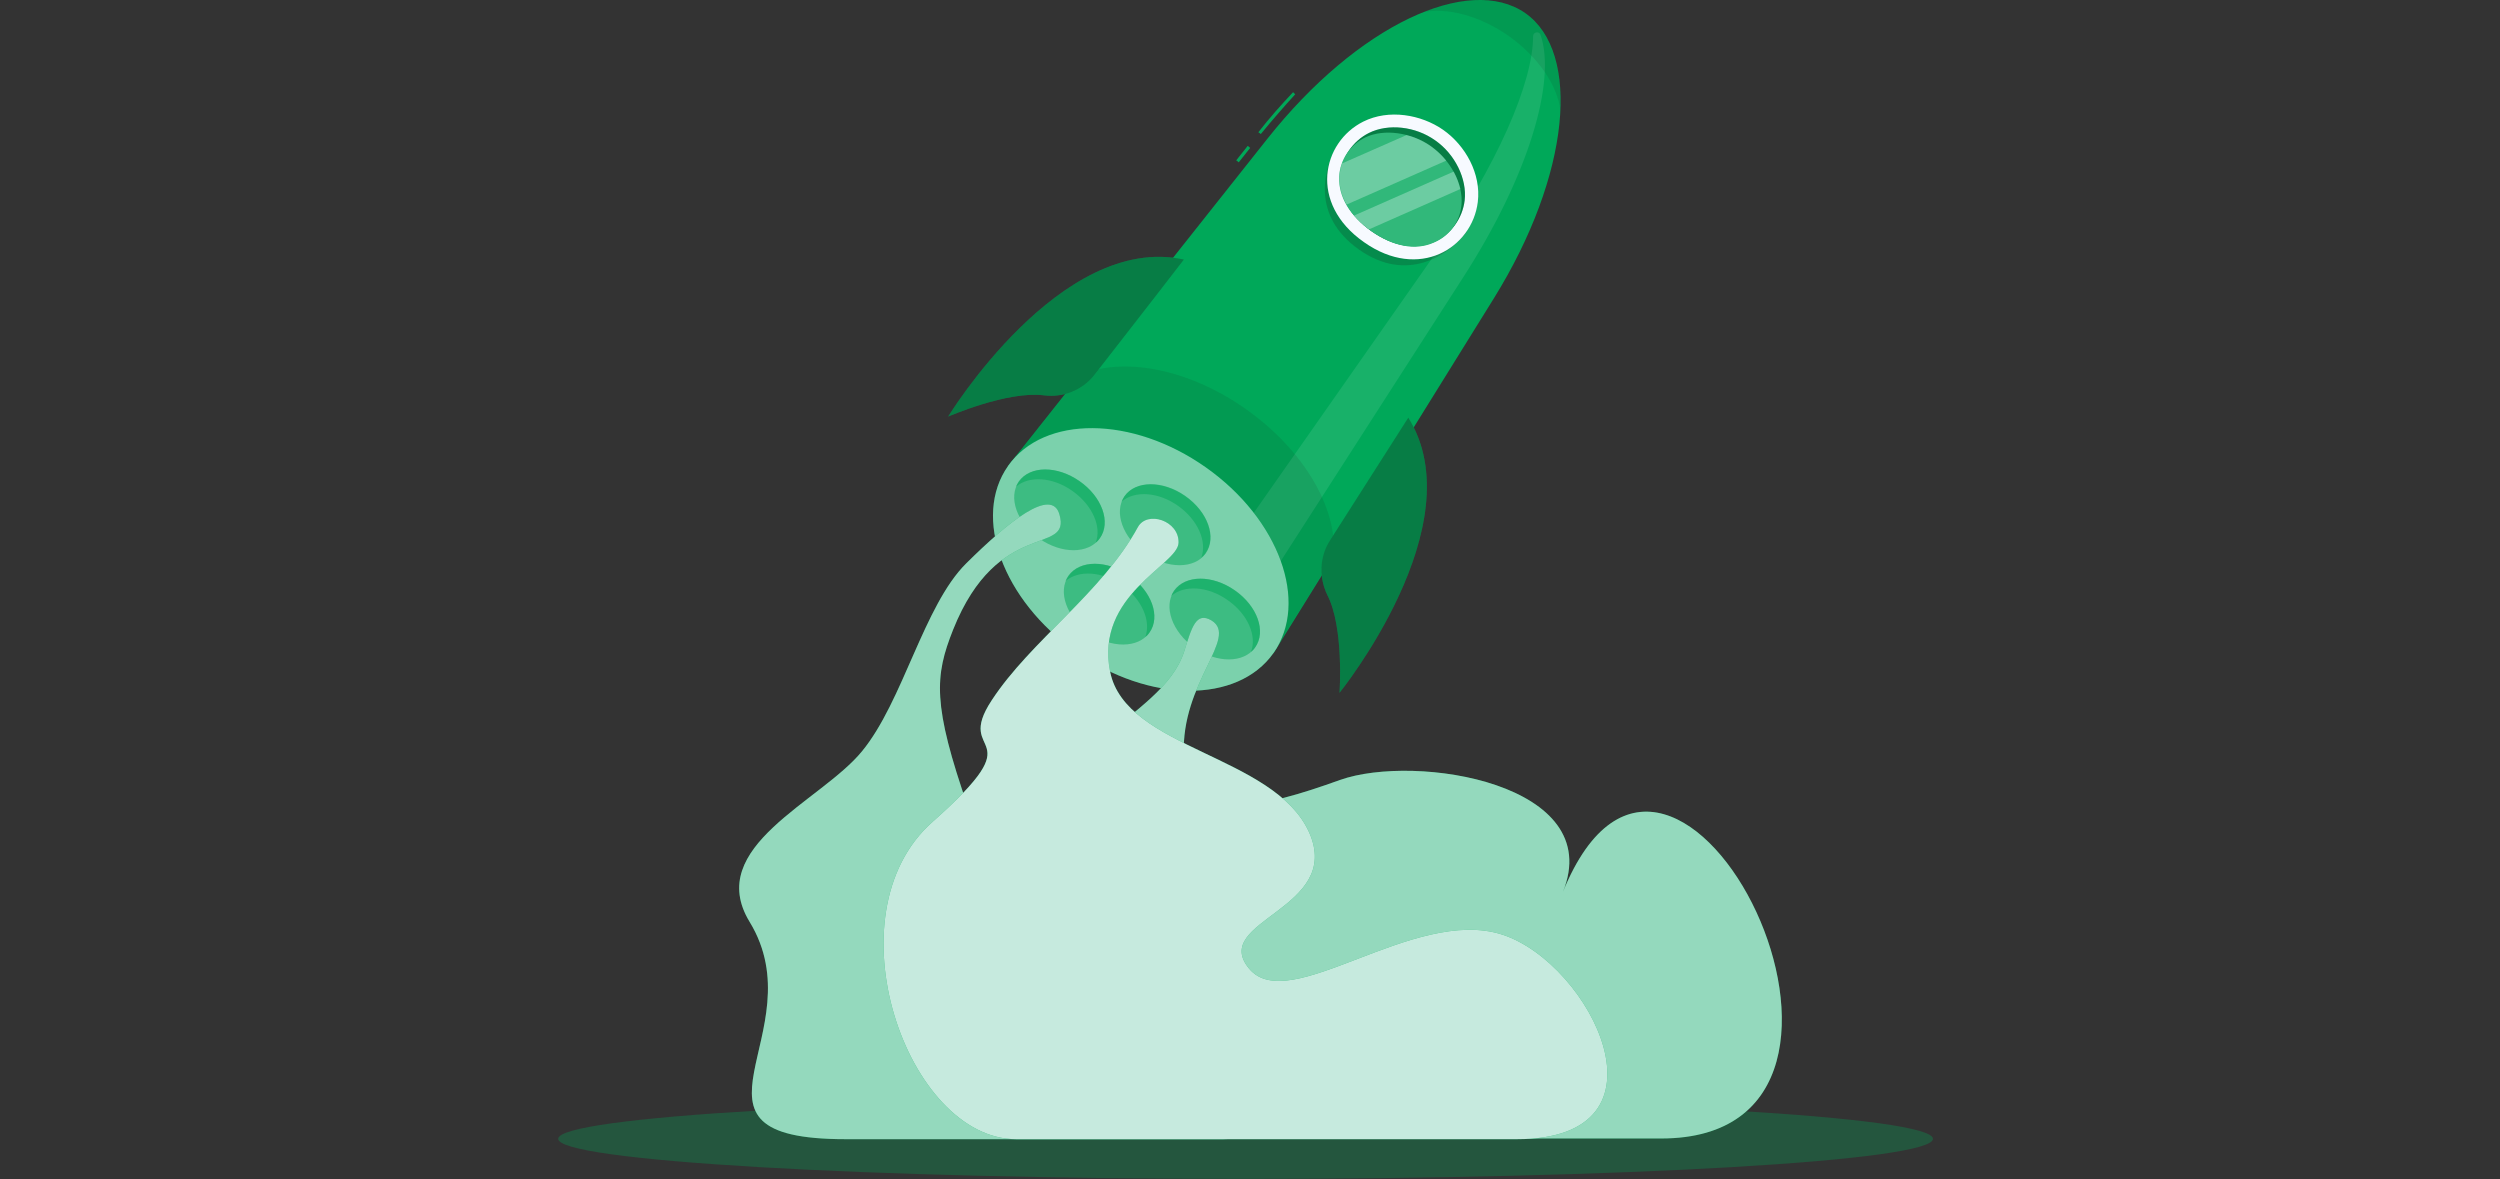 <svg width="318" height="150" viewBox="0 0 318 150" fill="none" xmlns="http://www.w3.org/2000/svg">
<rect x="0" y="0" width="318" height="150" fill="#333333" stroke="none"/>
<g clip-path="url(#clip0_68_4515)">
<path d="M158.437 149.955C206.727 149.955 245.874 147.673 245.874 144.859C245.874 142.044 206.727 139.762 158.437 139.762C110.147 139.762 71 142.044 71 144.859C71 147.673 110.147 149.955 158.437 149.955Z" fill="#00A859" fill-opacity="0.3"/>
<path d="M160.376 17.047L160.061 16.822C161.458 15.018 162.992 13.304 164.48 11.726L164.75 11.996C163.307 13.575 161.819 15.289 160.376 17.047Z" fill="#00A859"/>
<path d="M158.707 18.557L157.25 20.394L157.568 20.647L159.025 18.809L158.707 18.557Z" fill="#00A859"/>
<path d="M190.003 37.974C199.788 22.234 201.141 6.675 194.016 1.669C186.846 -3.337 172.687 3.157 161.188 17.679L128.224 59.26L162 83.073L190.003 37.974Z" fill="#00A859"/>
<path opacity="0.1" d="M186.125 35.268L157.445 79.871L153.928 73.151L182.427 32.471C190.499 20.971 195.008 10.463 195.008 4.6C195.008 4.059 195.775 3.924 195.955 4.42C197.985 10.283 194.467 22.324 186.125 35.268Z" fill="#F7FAFF"/>
<path d="M161.995 83.057C166.556 76.581 162.692 66.006 153.366 59.438C144.041 52.869 132.784 52.794 128.224 59.27C123.663 65.746 127.527 76.32 136.853 82.889C146.178 89.458 157.435 89.533 161.995 83.057Z" fill="#00A859"/>
<path opacity="0.5" d="M161.995 83.057C166.556 76.581 162.692 66.006 153.366 59.438C144.041 52.869 132.784 52.794 128.224 59.27C123.663 65.746 127.527 76.32 136.853 82.889C146.178 89.458 157.435 89.533 161.995 83.057Z" fill="#F7FAFF"/>
<path opacity="0.1" d="M158.482 52.044C151.087 46.813 142.654 45.325 137.288 47.76L128.901 58.313C133.861 52.766 144.458 53.172 153.342 59.396C162.225 65.619 166.148 75.496 162.586 82.035L169.62 70.761C170.207 64.853 165.968 57.321 158.482 52.044Z" fill="#191919"/>
<path opacity="0.2" d="M170.342 18.085C168.268 21.332 166.734 27.42 172.867 31.75C178.955 36.034 184.186 32.562 186.576 29.495L170.342 18.085Z" fill="#191919"/>
<path d="M187.974 25.707C187.252 31.524 180.533 35.764 173.499 30.803C166.419 25.842 168.177 18.085 173.408 15.469C176.655 13.845 180.759 14.567 183.555 16.506C186.395 18.491 188.425 22.099 187.974 25.707Z" fill="#F7FAFF"/>
<path d="M174.446 29.405C171.695 27.465 170.297 24.94 170.477 22.324C170.658 20.024 172.056 17.95 174.13 16.912C176.565 15.694 180.037 16.055 182.562 17.859C185.088 19.618 186.621 22.775 186.305 25.481C186.035 27.781 184.547 29.811 182.472 30.758C180.082 31.84 177.196 31.344 174.446 29.405Z" fill="#00A859"/>
<path opacity="0.3" d="M174.446 29.405C171.695 27.465 170.297 24.94 170.477 22.324C170.658 20.024 172.056 17.95 174.13 16.912C176.565 15.694 180.037 16.055 182.562 17.859C185.088 19.618 186.621 22.775 186.305 25.481C186.035 27.781 184.547 29.811 182.472 30.758C180.082 31.84 177.196 31.344 174.446 29.405Z" fill="#191919"/>
<path d="M174.446 29.405C171.695 27.465 170.252 25.03 170.342 22.505C170.432 20.34 171.74 18.401 173.724 17.453C176.069 16.371 179.496 16.822 182.021 18.626C184.547 20.385 186.125 23.452 185.899 26.022C185.719 28.232 184.321 30.081 182.292 30.893C179.992 31.885 177.196 31.344 174.446 29.405Z" fill="#00A859"/>
<path opacity="0.2" d="M174.446 29.405C171.695 27.465 170.252 25.03 170.342 22.505C170.432 20.34 171.74 18.401 173.724 17.453C176.069 16.371 179.496 16.822 182.021 18.626C184.547 20.385 186.125 23.452 185.899 26.022C185.719 28.232 184.321 30.081 182.292 30.893C179.992 31.885 177.196 31.344 174.446 29.405Z" fill="#F7FAFF"/>
<path opacity="0.3" d="M183.96 20.43L171.289 26.022C170.658 24.895 170.342 23.722 170.387 22.505C170.432 21.918 170.522 21.332 170.703 20.791L178.91 17.183C180.037 17.453 181.119 17.95 182.066 18.626C182.788 19.167 183.419 19.753 183.96 20.43Z" fill="#F7FAFF"/>
<path opacity="0.3" d="M185.764 24.038L174.13 29.179C173.408 28.638 172.732 28.052 172.236 27.42L184.907 21.828C185.313 22.55 185.584 23.316 185.764 24.038Z" fill="#F7FAFF"/>
<path opacity="0.1" d="M198.481 13.981C198.075 10.869 195.685 7.261 191.942 4.6C188.154 1.939 183.96 0.902 180.894 1.578C186.08 -0.541 190.77 -0.631 194.016 1.669C197.218 3.969 198.706 8.388 198.481 13.981Z" fill="#191919"/>
<path opacity="0.5" d="M153.378 70.379C154.797 68.363 153.637 65.101 150.787 63.093C147.936 61.085 144.474 61.092 143.055 63.108C141.635 65.124 142.795 68.386 145.646 70.394C148.496 72.402 151.958 72.395 153.378 70.379Z" fill="#00A859"/>
<path opacity="0.5" d="M139.904 68.461C138.461 70.49 135.033 70.49 132.193 68.506C129.352 66.521 128.179 63.229 129.622 61.245C131.065 59.215 134.492 59.215 137.333 61.2C140.174 63.184 141.347 66.431 139.904 68.461Z" fill="#00A859"/>
<path opacity="0.5" d="M159.655 82.351C158.212 84.381 154.785 84.381 151.944 82.396C149.103 80.412 147.93 77.12 149.373 75.135C150.816 73.106 154.243 73.106 157.084 75.09C159.925 77.075 161.098 80.322 159.655 82.351Z" fill="#00A859"/>
<path opacity="0.5" d="M146.217 80.457C144.774 82.487 141.347 82.487 138.506 80.502C135.665 78.518 134.492 75.225 135.935 73.241C137.378 71.212 140.805 71.212 143.646 73.196C146.487 75.18 147.66 78.427 146.217 80.457Z" fill="#00A859"/>
<path opacity="0.5" d="M153.342 70.355C153.206 70.58 153.026 70.761 152.8 70.941C153.567 68.912 152.395 66.16 149.869 64.357C147.344 62.553 144.323 62.372 142.654 63.815C142.744 63.59 142.88 63.364 143.015 63.139C144.413 61.109 147.885 61.109 150.726 63.094C153.612 65.078 154.785 68.325 153.342 70.355Z" fill="#00A859"/>
<path opacity="0.5" d="M139.904 68.461C139.768 68.686 139.588 68.867 139.362 69.047C140.174 67.017 138.957 64.266 136.431 62.462C133.906 60.658 130.885 60.478 129.216 61.921C129.306 61.696 129.442 61.47 129.577 61.245C131.02 59.215 134.447 59.215 137.288 61.2C140.174 63.184 141.347 66.431 139.904 68.461Z" fill="#00A859"/>
<path opacity="0.5" d="M159.655 82.351C159.519 82.577 159.339 82.757 159.114 82.938C159.925 80.908 158.708 78.112 156.182 76.353C153.657 74.549 150.636 74.369 148.967 75.812C149.058 75.586 149.193 75.361 149.328 75.135C150.771 73.106 154.198 73.106 157.039 75.09C159.925 77.075 161.098 80.322 159.655 82.351Z" fill="#00A859"/>
<path opacity="0.5" d="M146.217 80.457C146.081 80.683 145.901 80.863 145.676 81.043C146.442 79.014 145.27 76.218 142.744 74.459C140.219 72.655 137.198 72.474 135.529 73.918C135.62 73.692 135.755 73.467 135.89 73.241C137.333 71.212 140.76 71.212 143.601 73.196C146.487 75.18 147.66 78.427 146.217 80.457Z" fill="#00A859"/>
<path d="M150.591 33.013C150.591 33.013 144.503 40.905 139.182 47.715C137.649 49.654 135.214 50.601 132.779 50.286C128.134 49.699 120.603 52.992 120.603 52.992C120.603 52.992 134.898 29.585 150.591 33.013Z" fill="#00A859"/>
<path opacity="0.3" d="M150.591 33.013C150.591 33.013 144.503 40.905 139.182 47.715C137.649 49.654 135.214 50.601 132.779 50.286C128.134 49.699 120.603 52.992 120.603 52.992C120.603 52.992 134.898 29.585 150.591 33.013Z" fill="#191919"/>
<path d="M179.135 53.127C179.135 53.127 173.769 61.515 169.124 68.821C167.817 70.896 167.772 73.512 168.854 75.722C170.973 79.871 170.387 88.124 170.387 88.124C170.387 88.124 187.658 66.747 179.135 53.127Z" fill="#00A859"/>
<path opacity="0.3" d="M179.135 53.127C179.135 53.127 173.769 61.515 169.124 68.821C167.817 70.896 167.772 73.512 168.854 75.722C170.973 79.871 170.387 88.124 170.387 88.124C170.387 88.124 187.658 66.747 179.135 53.127Z" fill="#191919"/>
<path d="M198.796 113.47C204.388 99.669 180.082 95.791 170.432 99.218C160.782 102.691 150.952 105.262 150.591 96.016C150.185 86.816 157.626 81.088 154.108 78.924C152.124 77.751 151.583 79.826 150.636 82.847C147.66 92.138 130.84 94.393 138.596 107.877C146.307 121.362 142.203 118.431 129.216 123.842C116.184 129.254 122.903 144.814 135.484 144.814C148.066 144.814 187.793 144.814 211.287 144.814C245.965 144.859 213.091 78.382 198.796 113.47Z" fill="#00A859"/>
<path opacity="0.6" d="M198.796 113.47C204.388 99.669 180.082 95.791 170.432 99.218C160.782 102.691 150.952 105.262 150.591 96.016C150.185 86.816 157.626 81.088 154.108 78.924C152.124 77.751 151.583 79.826 150.636 82.847C147.66 92.138 130.84 94.393 138.596 107.877C146.307 121.362 142.203 118.431 129.216 123.842C116.184 129.254 122.903 144.814 135.484 144.814C148.066 144.814 187.793 144.814 211.287 144.814C245.965 144.859 213.091 78.382 198.796 113.47Z" fill="#F7FAFF"/>
<path d="M134.763 65.439C133.771 61.921 128.269 66.341 122.903 71.663C117.492 77.029 114.876 89.206 109.646 95.565C104.415 101.969 89.534 107.697 95.351 117.258C103.964 131.374 84.167 144.904 107.571 144.904C130.975 144.904 146.803 144.904 155.596 144.904C164.39 144.904 173.904 134.17 160.241 126.864C146.577 119.558 126.105 136.606 120.558 120.325C117.808 112.252 127.773 115.95 123.174 102.781C118.574 89.567 118.89 86.004 121.235 80.096C126.962 65.755 136.296 70.761 134.763 65.439Z" fill="#00A859"/>
<path opacity="0.6" d="M134.763 65.439C133.771 61.921 128.269 66.341 122.903 71.663C117.492 77.029 114.876 89.206 109.646 95.565C104.415 101.969 89.534 107.697 95.351 117.258C103.964 131.374 84.167 144.904 107.571 144.904C130.975 144.904 146.803 144.904 155.596 144.904C164.39 144.904 173.904 134.17 160.241 126.864C146.577 119.558 126.105 136.606 120.558 120.325C117.808 112.252 127.773 115.95 123.174 102.781C118.574 89.567 118.89 86.004 121.235 80.096C126.962 65.755 136.296 70.761 134.763 65.439Z" fill="#F7FAFF"/>
<path d="M144.729 67.062C145.901 64.898 150.005 66.206 149.914 69.047C149.824 71.888 139.227 75.631 141.211 85.463C143.195 95.295 162.045 96.016 166.509 105.848C170.928 115.679 153.793 117.078 158.888 123.211C163.984 129.345 179.812 115.229 191.085 118.882C202.359 122.535 213.587 144.904 192.934 144.904C172.281 144.904 143.105 144.904 129.261 144.904C115.418 144.904 105.317 116.311 118.619 104.54C131.922 92.769 121.19 96.603 126.15 89.071C131.11 81.494 140.174 75.406 144.729 67.062Z" fill="#00A859"/>
<path opacity="0.8" d="M144.729 67.062C145.901 64.898 150.005 66.206 149.914 69.047C149.824 71.888 139.227 75.631 141.211 85.463C143.195 95.295 162.045 96.016 166.509 105.848C170.928 115.679 153.793 117.078 158.888 123.211C163.984 129.345 179.812 115.229 191.085 118.882C202.359 122.535 213.587 144.904 192.934 144.904C172.281 144.904 143.105 144.904 129.261 144.904C115.418 144.904 105.317 116.311 118.619 104.54C131.922 92.769 121.19 96.603 126.15 89.071C131.11 81.494 140.174 75.406 144.729 67.062Z" fill="#F7FAFF"/>
</g>
<defs>
<clipPath id="clip0_68_4515">
<rect width="174.874" height="150" fill="white" transform="translate(71)"/>
</clipPath>
</defs>
</svg>
